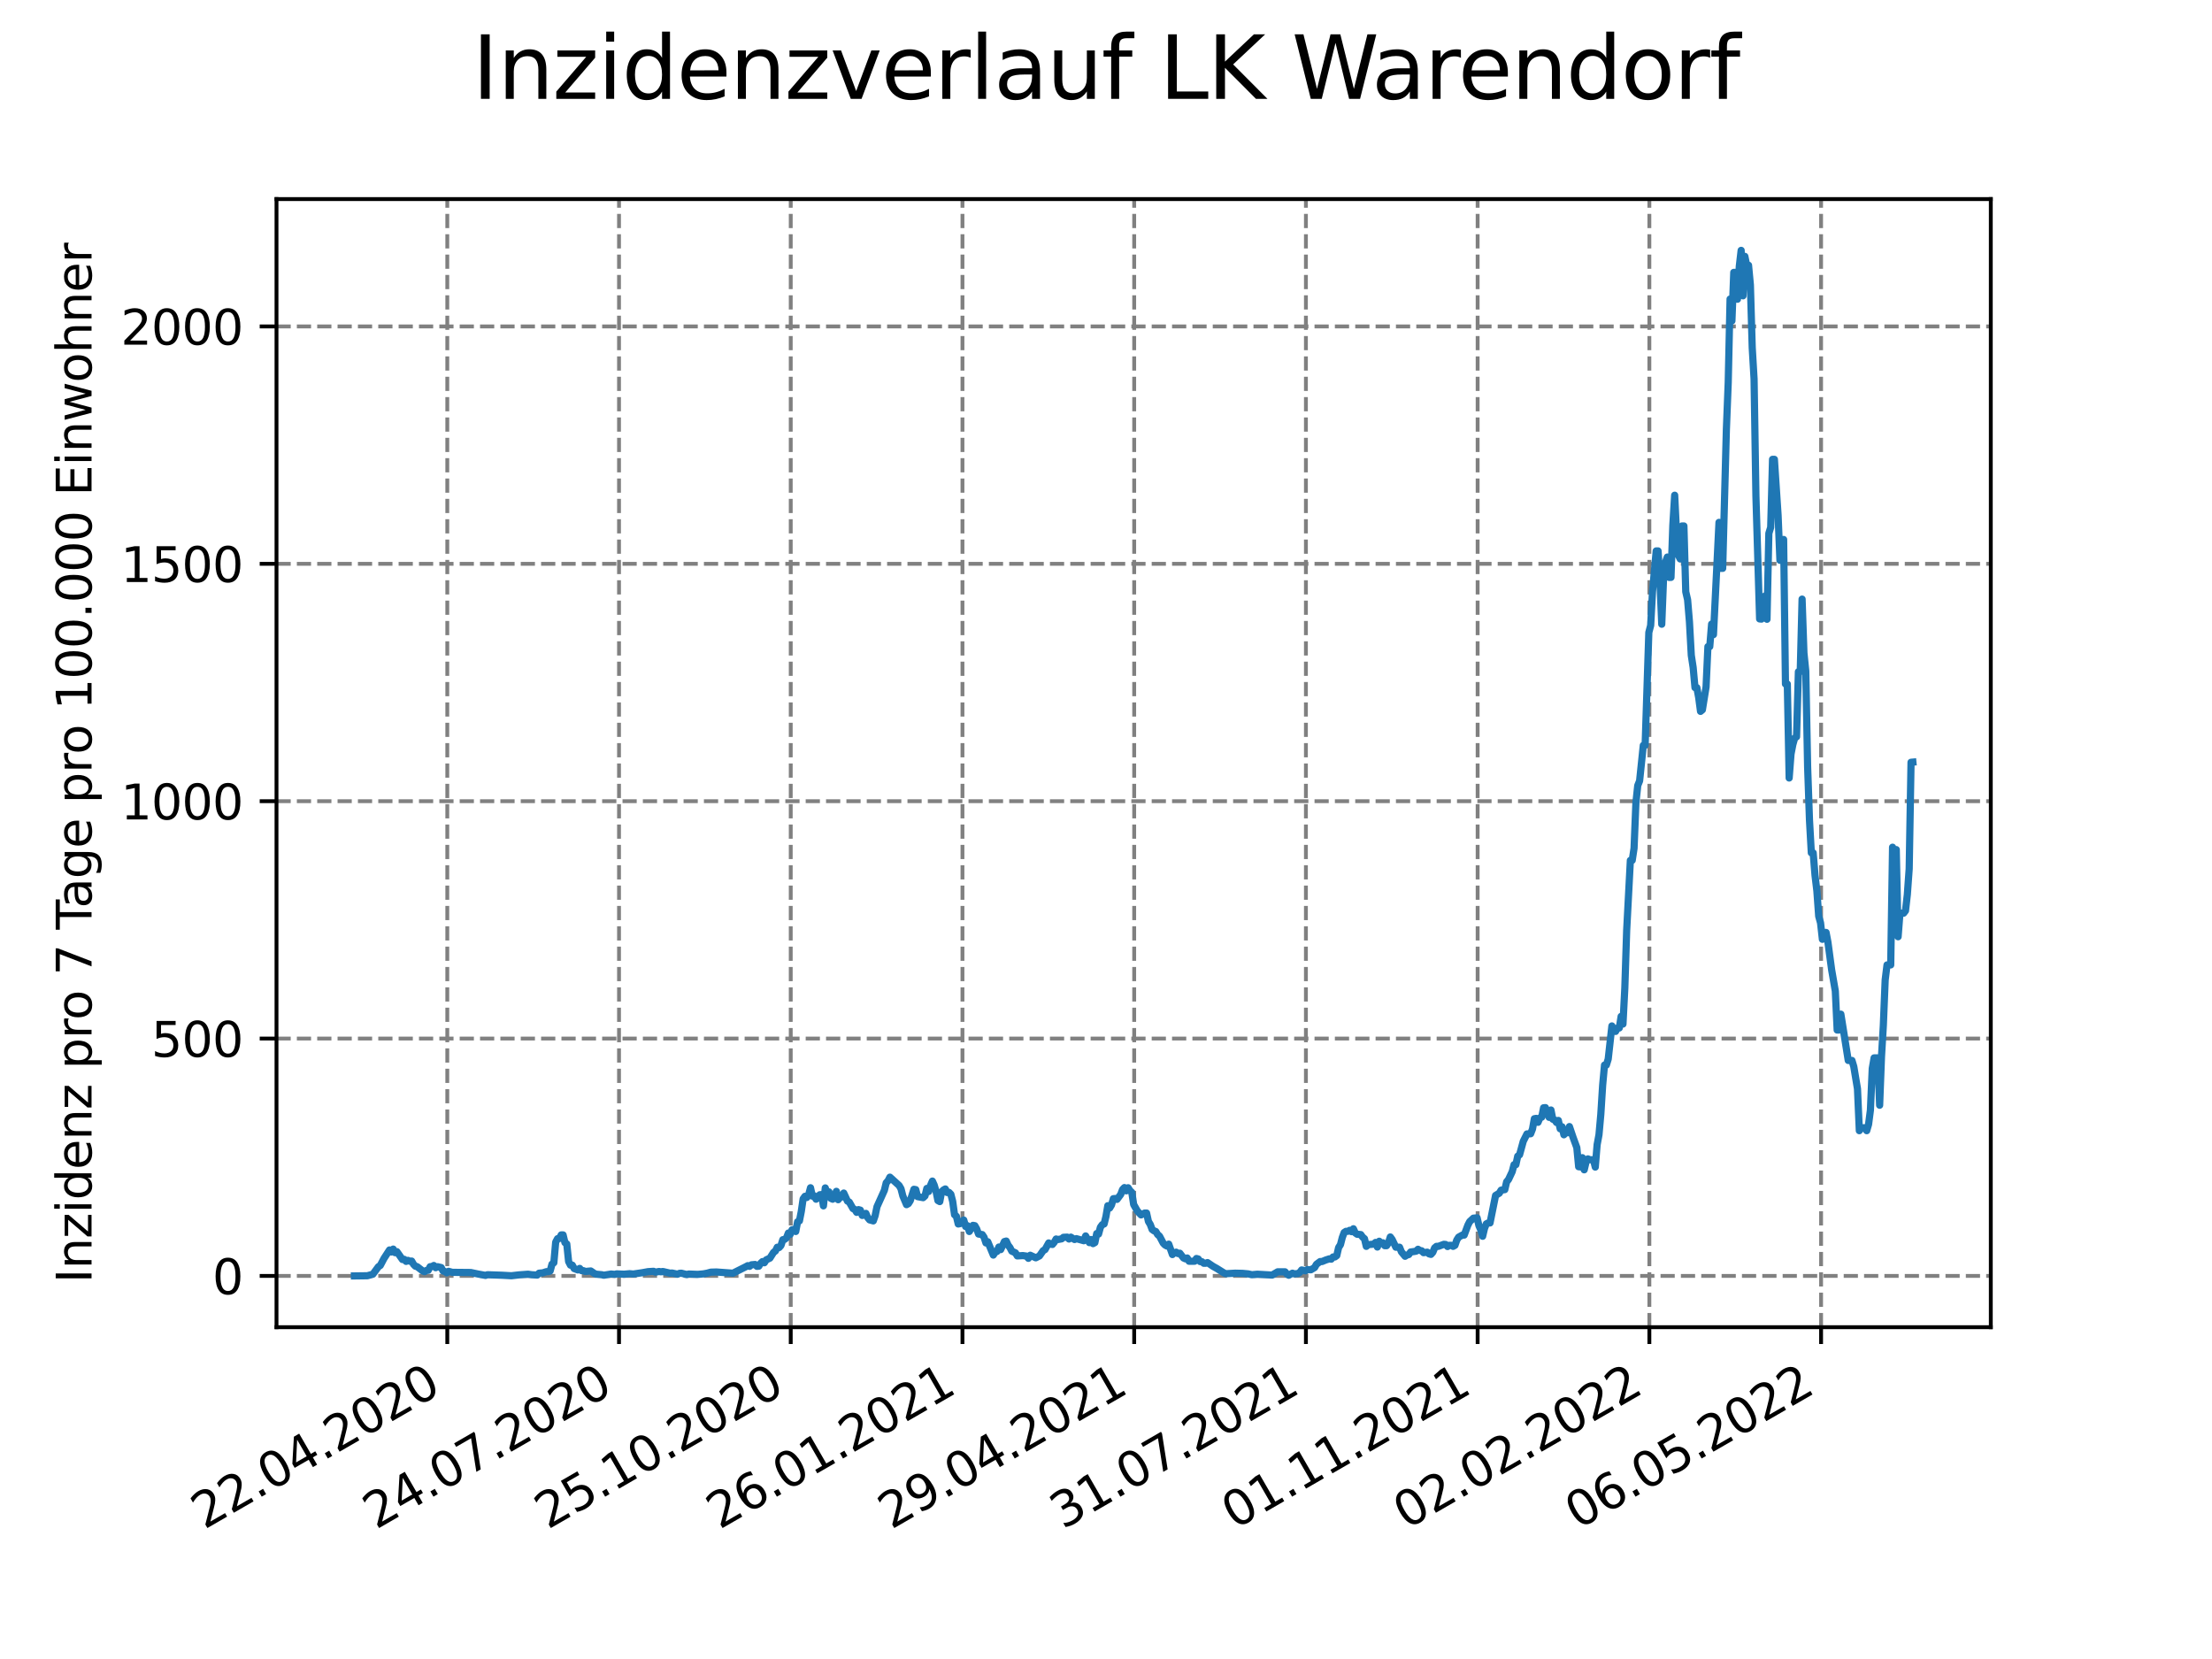 <?xml version="1.0" encoding="utf-8" standalone="no"?>
<!DOCTYPE svg PUBLIC "-//W3C//DTD SVG 1.1//EN"
  "http://www.w3.org/Graphics/SVG/1.1/DTD/svg11.dtd">
<svg xmlns:xlink="http://www.w3.org/1999/xlink" width="460.8pt" height="345.6pt" viewBox="0 0 460.8 345.6" xmlns="http://www.w3.org/2000/svg" version="1.1">
 <defs>
  <style type="text/css">*{stroke-linejoin: round; stroke-linecap: butt}</style>
 </defs>
 <g id="figure_1">
  <g id="patch_1">
   <path d="M 0 345.6 
L 460.8 345.6 
L 460.8 0 
L 0 0 
z
" style="fill: #ffffff"/>
  </g>
  <g id="axes_1">
   <g id="patch_2">
    <path d="M 57.6 276.48 
L 414.72 276.48 
L 414.72 41.472 
L 57.6 41.472 
z
" style="fill: #ffffff"/>
   </g>
   <g id="matplotlib.axis_1">
    <g id="xtick_1">
     <g id="line2d_1">
      <path d="M 93.178 276.48 
L 93.178 41.472 
" clip-path="url(#pfdb8e77484)" style="fill: none; stroke-dasharray: 2.96,1.28; stroke-dashoffset: 0; stroke: #808080; stroke-width: 0.8"/>
     </g>
     <g id="line2d_2">
      <defs>
       <path id="m10606d00d7" d="M 0 0 
L 0 3.5 
" style="stroke: #000000; stroke-width: 0.8"/>
      </defs>
      <g>
       <use xlink:href="#m10606d00d7" x="93.178" y="276.48" style="stroke: #000000; stroke-width: 0.8"/>
      </g>
     </g>
     <g id="text_1">
      <!-- 22.04.2020 -->
      <g transform="translate(42.553 318.689)rotate(-30)scale(0.1 -0.1)">
       <defs>
        <path id="DejaVuSans-32" d="M 1228 531 
L 3431 531 
L 3431 0 
L 469 0 
L 469 531 
Q 828 903 1448 1529 
Q 2069 2156 2228 2338 
Q 2531 2678 2651 2914 
Q 2772 3150 2772 3378 
Q 2772 3750 2511 3984 
Q 2250 4219 1831 4219 
Q 1534 4219 1204 4116 
Q 875 4013 500 3803 
L 500 4441 
Q 881 4594 1212 4672 
Q 1544 4750 1819 4750 
Q 2544 4750 2975 4387 
Q 3406 4025 3406 3419 
Q 3406 3131 3298 2873 
Q 3191 2616 2906 2266 
Q 2828 2175 2409 1742 
Q 1991 1309 1228 531 
z
" transform="scale(0.016)"/>
        <path id="DejaVuSans-2e" d="M 684 794 
L 1344 794 
L 1344 0 
L 684 0 
L 684 794 
z
" transform="scale(0.016)"/>
        <path id="DejaVuSans-30" d="M 2034 4250 
Q 1547 4250 1301 3770 
Q 1056 3291 1056 2328 
Q 1056 1369 1301 889 
Q 1547 409 2034 409 
Q 2525 409 2770 889 
Q 3016 1369 3016 2328 
Q 3016 3291 2770 3770 
Q 2525 4250 2034 4250 
z
M 2034 4750 
Q 2819 4750 3233 4129 
Q 3647 3509 3647 2328 
Q 3647 1150 3233 529 
Q 2819 -91 2034 -91 
Q 1250 -91 836 529 
Q 422 1150 422 2328 
Q 422 3509 836 4129 
Q 1250 4750 2034 4750 
z
" transform="scale(0.016)"/>
        <path id="DejaVuSans-34" d="M 2419 4116 
L 825 1625 
L 2419 1625 
L 2419 4116 
z
M 2253 4666 
L 3047 4666 
L 3047 1625 
L 3713 1625 
L 3713 1100 
L 3047 1100 
L 3047 0 
L 2419 0 
L 2419 1100 
L 313 1100 
L 313 1709 
L 2253 4666 
z
" transform="scale(0.016)"/>
       </defs>
       <use xlink:href="#DejaVuSans-32"/>
       <use xlink:href="#DejaVuSans-32" x="63.623"/>
       <use xlink:href="#DejaVuSans-2e" x="127.246"/>
       <use xlink:href="#DejaVuSans-30" x="159.033"/>
       <use xlink:href="#DejaVuSans-34" x="222.656"/>
       <use xlink:href="#DejaVuSans-2e" x="286.279"/>
       <use xlink:href="#DejaVuSans-32" x="318.066"/>
       <use xlink:href="#DejaVuSans-30" x="381.689"/>
       <use xlink:href="#DejaVuSans-32" x="445.312"/>
       <use xlink:href="#DejaVuSans-30" x="508.936"/>
      </g>
     </g>
    </g>
    <g id="xtick_2">
     <g id="line2d_3">
      <path d="M 128.952 276.48 
L 128.952 41.472 
" clip-path="url(#pfdb8e77484)" style="fill: none; stroke-dasharray: 2.96,1.28; stroke-dashoffset: 0; stroke: #808080; stroke-width: 0.8"/>
     </g>
     <g id="line2d_4">
      <g>
       <use xlink:href="#m10606d00d7" x="128.952" y="276.48" style="stroke: #000000; stroke-width: 0.8"/>
      </g>
     </g>
     <g id="text_2">
      <!-- 24.07.2020 -->
      <g transform="translate(78.326 318.689)rotate(-30)scale(0.1 -0.1)">
       <defs>
        <path id="DejaVuSans-37" d="M 525 4666 
L 3525 4666 
L 3525 4397 
L 1831 0 
L 1172 0 
L 2766 4134 
L 525 4134 
L 525 4666 
z
" transform="scale(0.016)"/>
       </defs>
       <use xlink:href="#DejaVuSans-32"/>
       <use xlink:href="#DejaVuSans-34" x="63.623"/>
       <use xlink:href="#DejaVuSans-2e" x="127.246"/>
       <use xlink:href="#DejaVuSans-30" x="159.033"/>
       <use xlink:href="#DejaVuSans-37" x="222.656"/>
       <use xlink:href="#DejaVuSans-2e" x="286.279"/>
       <use xlink:href="#DejaVuSans-32" x="318.066"/>
       <use xlink:href="#DejaVuSans-30" x="381.689"/>
       <use xlink:href="#DejaVuSans-32" x="445.312"/>
       <use xlink:href="#DejaVuSans-30" x="508.936"/>
      </g>
     </g>
    </g>
    <g id="xtick_3">
     <g id="line2d_5">
      <path d="M 164.725 276.48 
L 164.725 41.472 
" clip-path="url(#pfdb8e77484)" style="fill: none; stroke-dasharray: 2.96,1.28; stroke-dashoffset: 0; stroke: #808080; stroke-width: 0.8"/>
     </g>
     <g id="line2d_6">
      <g>
       <use xlink:href="#m10606d00d7" x="164.725" y="276.48" style="stroke: #000000; stroke-width: 0.8"/>
      </g>
     </g>
     <g id="text_3">
      <!-- 25.10.2020 -->
      <g transform="translate(114.1 318.689)rotate(-30)scale(0.1 -0.1)">
       <defs>
        <path id="DejaVuSans-35" d="M 691 4666 
L 3169 4666 
L 3169 4134 
L 1269 4134 
L 1269 2991 
Q 1406 3038 1543 3061 
Q 1681 3084 1819 3084 
Q 2600 3084 3056 2656 
Q 3513 2228 3513 1497 
Q 3513 744 3044 326 
Q 2575 -91 1722 -91 
Q 1428 -91 1123 -41 
Q 819 9 494 109 
L 494 744 
Q 775 591 1075 516 
Q 1375 441 1709 441 
Q 2250 441 2565 725 
Q 2881 1009 2881 1497 
Q 2881 1984 2565 2268 
Q 2250 2553 1709 2553 
Q 1456 2553 1204 2497 
Q 953 2441 691 2322 
L 691 4666 
z
" transform="scale(0.016)"/>
        <path id="DejaVuSans-31" d="M 794 531 
L 1825 531 
L 1825 4091 
L 703 3866 
L 703 4441 
L 1819 4666 
L 2450 4666 
L 2450 531 
L 3481 531 
L 3481 0 
L 794 0 
L 794 531 
z
" transform="scale(0.016)"/>
       </defs>
       <use xlink:href="#DejaVuSans-32"/>
       <use xlink:href="#DejaVuSans-35" x="63.623"/>
       <use xlink:href="#DejaVuSans-2e" x="127.246"/>
       <use xlink:href="#DejaVuSans-31" x="159.033"/>
       <use xlink:href="#DejaVuSans-30" x="222.656"/>
       <use xlink:href="#DejaVuSans-2e" x="286.279"/>
       <use xlink:href="#DejaVuSans-32" x="318.066"/>
       <use xlink:href="#DejaVuSans-30" x="381.689"/>
       <use xlink:href="#DejaVuSans-32" x="445.312"/>
       <use xlink:href="#DejaVuSans-30" x="508.936"/>
      </g>
     </g>
    </g>
    <g id="xtick_4">
     <g id="line2d_7">
      <path d="M 200.499 276.48 
L 200.499 41.472 
" clip-path="url(#pfdb8e77484)" style="fill: none; stroke-dasharray: 2.96,1.28; stroke-dashoffset: 0; stroke: #808080; stroke-width: 0.8"/>
     </g>
     <g id="line2d_8">
      <g>
       <use xlink:href="#m10606d00d7" x="200.499" y="276.48" style="stroke: #000000; stroke-width: 0.8"/>
      </g>
     </g>
     <g id="text_4">
      <!-- 26.01.2021 -->
      <g transform="translate(149.873 318.689)rotate(-30)scale(0.1 -0.1)">
       <defs>
        <path id="DejaVuSans-36" d="M 2113 2584 
Q 1688 2584 1439 2293 
Q 1191 2003 1191 1497 
Q 1191 994 1439 701 
Q 1688 409 2113 409 
Q 2538 409 2786 701 
Q 3034 994 3034 1497 
Q 3034 2003 2786 2293 
Q 2538 2584 2113 2584 
z
M 3366 4563 
L 3366 3988 
Q 3128 4100 2886 4159 
Q 2644 4219 2406 4219 
Q 1781 4219 1451 3797 
Q 1122 3375 1075 2522 
Q 1259 2794 1537 2939 
Q 1816 3084 2150 3084 
Q 2853 3084 3261 2657 
Q 3669 2231 3669 1497 
Q 3669 778 3244 343 
Q 2819 -91 2113 -91 
Q 1303 -91 875 529 
Q 447 1150 447 2328 
Q 447 3434 972 4092 
Q 1497 4750 2381 4750 
Q 2619 4750 2861 4703 
Q 3103 4656 3366 4563 
z
" transform="scale(0.016)"/>
       </defs>
       <use xlink:href="#DejaVuSans-32"/>
       <use xlink:href="#DejaVuSans-36" x="63.623"/>
       <use xlink:href="#DejaVuSans-2e" x="127.246"/>
       <use xlink:href="#DejaVuSans-30" x="159.033"/>
       <use xlink:href="#DejaVuSans-31" x="222.656"/>
       <use xlink:href="#DejaVuSans-2e" x="286.279"/>
       <use xlink:href="#DejaVuSans-32" x="318.066"/>
       <use xlink:href="#DejaVuSans-30" x="381.689"/>
       <use xlink:href="#DejaVuSans-32" x="445.312"/>
       <use xlink:href="#DejaVuSans-31" x="508.936"/>
      </g>
     </g>
    </g>
    <g id="xtick_5">
     <g id="line2d_9">
      <path d="M 236.272 276.48 
L 236.272 41.472 
" clip-path="url(#pfdb8e77484)" style="fill: none; stroke-dasharray: 2.96,1.28; stroke-dashoffset: 0; stroke: #808080; stroke-width: 0.8"/>
     </g>
     <g id="line2d_10">
      <g>
       <use xlink:href="#m10606d00d7" x="236.272" y="276.48" style="stroke: #000000; stroke-width: 0.8"/>
      </g>
     </g>
     <g id="text_5">
      <!-- 29.04.2021 -->
      <g transform="translate(185.647 318.689)rotate(-30)scale(0.1 -0.1)">
       <defs>
        <path id="DejaVuSans-39" d="M 703 97 
L 703 672 
Q 941 559 1184 500 
Q 1428 441 1663 441 
Q 2288 441 2617 861 
Q 2947 1281 2994 2138 
Q 2813 1869 2534 1725 
Q 2256 1581 1919 1581 
Q 1219 1581 811 2004 
Q 403 2428 403 3163 
Q 403 3881 828 4315 
Q 1253 4750 1959 4750 
Q 2769 4750 3195 4129 
Q 3622 3509 3622 2328 
Q 3622 1225 3098 567 
Q 2575 -91 1691 -91 
Q 1453 -91 1209 -44 
Q 966 3 703 97 
z
M 1959 2075 
Q 2384 2075 2632 2365 
Q 2881 2656 2881 3163 
Q 2881 3666 2632 3958 
Q 2384 4250 1959 4250 
Q 1534 4250 1286 3958 
Q 1038 3666 1038 3163 
Q 1038 2656 1286 2365 
Q 1534 2075 1959 2075 
z
" transform="scale(0.016)"/>
       </defs>
       <use xlink:href="#DejaVuSans-32"/>
       <use xlink:href="#DejaVuSans-39" x="63.623"/>
       <use xlink:href="#DejaVuSans-2e" x="127.246"/>
       <use xlink:href="#DejaVuSans-30" x="159.033"/>
       <use xlink:href="#DejaVuSans-34" x="222.656"/>
       <use xlink:href="#DejaVuSans-2e" x="286.279"/>
       <use xlink:href="#DejaVuSans-32" x="318.066"/>
       <use xlink:href="#DejaVuSans-30" x="381.689"/>
       <use xlink:href="#DejaVuSans-32" x="445.312"/>
       <use xlink:href="#DejaVuSans-31" x="508.936"/>
      </g>
     </g>
    </g>
    <g id="xtick_6">
     <g id="line2d_11">
      <path d="M 272.046 276.48 
L 272.046 41.472 
" clip-path="url(#pfdb8e77484)" style="fill: none; stroke-dasharray: 2.96,1.28; stroke-dashoffset: 0; stroke: #808080; stroke-width: 0.8"/>
     </g>
     <g id="line2d_12">
      <g>
       <use xlink:href="#m10606d00d7" x="272.046" y="276.48" style="stroke: #000000; stroke-width: 0.8"/>
      </g>
     </g>
     <g id="text_6">
      <!-- 31.07.2021 -->
      <g transform="translate(221.421 318.689)rotate(-30)scale(0.1 -0.1)">
       <defs>
        <path id="DejaVuSans-33" d="M 2597 2516 
Q 3050 2419 3304 2112 
Q 3559 1806 3559 1356 
Q 3559 666 3084 287 
Q 2609 -91 1734 -91 
Q 1441 -91 1130 -33 
Q 819 25 488 141 
L 488 750 
Q 750 597 1062 519 
Q 1375 441 1716 441 
Q 2309 441 2620 675 
Q 2931 909 2931 1356 
Q 2931 1769 2642 2001 
Q 2353 2234 1838 2234 
L 1294 2234 
L 1294 2753 
L 1863 2753 
Q 2328 2753 2575 2939 
Q 2822 3125 2822 3475 
Q 2822 3834 2567 4026 
Q 2313 4219 1838 4219 
Q 1578 4219 1281 4162 
Q 984 4106 628 3988 
L 628 4550 
Q 988 4650 1302 4700 
Q 1616 4750 1894 4750 
Q 2613 4750 3031 4423 
Q 3450 4097 3450 3541 
Q 3450 3153 3228 2886 
Q 3006 2619 2597 2516 
z
" transform="scale(0.016)"/>
       </defs>
       <use xlink:href="#DejaVuSans-33"/>
       <use xlink:href="#DejaVuSans-31" x="63.623"/>
       <use xlink:href="#DejaVuSans-2e" x="127.246"/>
       <use xlink:href="#DejaVuSans-30" x="159.033"/>
       <use xlink:href="#DejaVuSans-37" x="222.656"/>
       <use xlink:href="#DejaVuSans-2e" x="286.279"/>
       <use xlink:href="#DejaVuSans-32" x="318.066"/>
       <use xlink:href="#DejaVuSans-30" x="381.689"/>
       <use xlink:href="#DejaVuSans-32" x="445.312"/>
       <use xlink:href="#DejaVuSans-31" x="508.936"/>
      </g>
     </g>
    </g>
    <g id="xtick_7">
     <g id="line2d_13">
      <path d="M 307.819 276.48 
L 307.819 41.472 
" clip-path="url(#pfdb8e77484)" style="fill: none; stroke-dasharray: 2.96,1.28; stroke-dashoffset: 0; stroke: #808080; stroke-width: 0.8"/>
     </g>
     <g id="line2d_14">
      <g>
       <use xlink:href="#m10606d00d7" x="307.819" y="276.48" style="stroke: #000000; stroke-width: 0.8"/>
      </g>
     </g>
     <g id="text_7">
      <!-- 01.11.2021 -->
      <g transform="translate(257.194 318.689)rotate(-30)scale(0.1 -0.1)">
       <use xlink:href="#DejaVuSans-30"/>
       <use xlink:href="#DejaVuSans-31" x="63.623"/>
       <use xlink:href="#DejaVuSans-2e" x="127.246"/>
       <use xlink:href="#DejaVuSans-31" x="159.033"/>
       <use xlink:href="#DejaVuSans-31" x="222.656"/>
       <use xlink:href="#DejaVuSans-2e" x="286.279"/>
       <use xlink:href="#DejaVuSans-32" x="318.066"/>
       <use xlink:href="#DejaVuSans-30" x="381.689"/>
       <use xlink:href="#DejaVuSans-32" x="445.312"/>
       <use xlink:href="#DejaVuSans-31" x="508.936"/>
      </g>
     </g>
    </g>
    <g id="xtick_8">
     <g id="line2d_15">
      <path d="M 343.593 276.48 
L 343.593 41.472 
" clip-path="url(#pfdb8e77484)" style="fill: none; stroke-dasharray: 2.96,1.28; stroke-dashoffset: 0; stroke: #808080; stroke-width: 0.8"/>
     </g>
     <g id="line2d_16">
      <g>
       <use xlink:href="#m10606d00d7" x="343.593" y="276.48" style="stroke: #000000; stroke-width: 0.8"/>
      </g>
     </g>
     <g id="text_8">
      <!-- 02.02.2022 -->
      <g transform="translate(292.968 318.689)rotate(-30)scale(0.1 -0.1)">
       <use xlink:href="#DejaVuSans-30"/>
       <use xlink:href="#DejaVuSans-32" x="63.623"/>
       <use xlink:href="#DejaVuSans-2e" x="127.246"/>
       <use xlink:href="#DejaVuSans-30" x="159.033"/>
       <use xlink:href="#DejaVuSans-32" x="222.656"/>
       <use xlink:href="#DejaVuSans-2e" x="286.279"/>
       <use xlink:href="#DejaVuSans-32" x="318.066"/>
       <use xlink:href="#DejaVuSans-30" x="381.689"/>
       <use xlink:href="#DejaVuSans-32" x="445.312"/>
       <use xlink:href="#DejaVuSans-32" x="508.936"/>
      </g>
     </g>
    </g>
    <g id="xtick_9">
     <g id="line2d_17">
      <path d="M 379.366 276.48 
L 379.366 41.472 
" clip-path="url(#pfdb8e77484)" style="fill: none; stroke-dasharray: 2.96,1.28; stroke-dashoffset: 0; stroke: #808080; stroke-width: 0.8"/>
     </g>
     <g id="line2d_18">
      <g>
       <use xlink:href="#m10606d00d7" x="379.366" y="276.48" style="stroke: #000000; stroke-width: 0.8"/>
      </g>
     </g>
     <g id="text_9">
      <!-- 06.05.2022 -->
      <g transform="translate(328.741 318.689)rotate(-30)scale(0.1 -0.1)">
       <use xlink:href="#DejaVuSans-30"/>
       <use xlink:href="#DejaVuSans-36" x="63.623"/>
       <use xlink:href="#DejaVuSans-2e" x="127.246"/>
       <use xlink:href="#DejaVuSans-30" x="159.033"/>
       <use xlink:href="#DejaVuSans-35" x="222.656"/>
       <use xlink:href="#DejaVuSans-2e" x="286.279"/>
       <use xlink:href="#DejaVuSans-32" x="318.066"/>
       <use xlink:href="#DejaVuSans-30" x="381.689"/>
       <use xlink:href="#DejaVuSans-32" x="445.312"/>
       <use xlink:href="#DejaVuSans-32" x="508.936"/>
      </g>
     </g>
    </g>
   </g>
   <g id="matplotlib.axis_2">
    <g id="ytick_1">
     <g id="line2d_19">
      <path d="M 57.6 265.798 
L 414.72 265.798 
" clip-path="url(#pfdb8e77484)" style="fill: none; stroke-dasharray: 2.96,1.28; stroke-dashoffset: 0; stroke: #808080; stroke-width: 0.8"/>
     </g>
     <g id="line2d_20">
      <defs>
       <path id="m069d4a9a13" d="M 0 0 
L -3.5 0 
" style="stroke: #000000; stroke-width: 0.8"/>
      </defs>
      <g>
       <use xlink:href="#m069d4a9a13" x="57.6" y="265.798" style="stroke: #000000; stroke-width: 0.8"/>
      </g>
     </g>
     <g id="text_10">
      <!-- 0 -->
      <g transform="translate(44.237 269.597)scale(0.1 -0.1)">
       <use xlink:href="#DejaVuSans-30"/>
      </g>
     </g>
    </g>
    <g id="ytick_2">
     <g id="line2d_21">
      <path d="M 57.6 216.349 
L 414.72 216.349 
" clip-path="url(#pfdb8e77484)" style="fill: none; stroke-dasharray: 2.96,1.28; stroke-dashoffset: 0; stroke: #808080; stroke-width: 0.8"/>
     </g>
     <g id="line2d_22">
      <g>
       <use xlink:href="#m069d4a9a13" x="57.6" y="216.349" style="stroke: #000000; stroke-width: 0.8"/>
      </g>
     </g>
     <g id="text_11">
      <!-- 500 -->
      <g transform="translate(31.512 220.148)scale(0.1 -0.1)">
       <use xlink:href="#DejaVuSans-35"/>
       <use xlink:href="#DejaVuSans-30" x="63.623"/>
       <use xlink:href="#DejaVuSans-30" x="127.246"/>
      </g>
     </g>
    </g>
    <g id="ytick_3">
     <g id="line2d_23">
      <path d="M 57.6 166.9 
L 414.72 166.9 
" clip-path="url(#pfdb8e77484)" style="fill: none; stroke-dasharray: 2.96,1.28; stroke-dashoffset: 0; stroke: #808080; stroke-width: 0.8"/>
     </g>
     <g id="line2d_24">
      <g>
       <use xlink:href="#m069d4a9a13" x="57.6" y="166.9" style="stroke: #000000; stroke-width: 0.8"/>
      </g>
     </g>
     <g id="text_12">
      <!-- 1000 -->
      <g transform="translate(25.15 170.699)scale(0.1 -0.1)">
       <use xlink:href="#DejaVuSans-31"/>
       <use xlink:href="#DejaVuSans-30" x="63.623"/>
       <use xlink:href="#DejaVuSans-30" x="127.246"/>
       <use xlink:href="#DejaVuSans-30" x="190.869"/>
      </g>
     </g>
    </g>
    <g id="ytick_4">
     <g id="line2d_25">
      <path d="M 57.6 117.45 
L 414.72 117.45 
" clip-path="url(#pfdb8e77484)" style="fill: none; stroke-dasharray: 2.96,1.28; stroke-dashoffset: 0; stroke: #808080; stroke-width: 0.8"/>
     </g>
     <g id="line2d_26">
      <g>
       <use xlink:href="#m069d4a9a13" x="57.6" y="117.45" style="stroke: #000000; stroke-width: 0.8"/>
      </g>
     </g>
     <g id="text_13">
      <!-- 1500 -->
      <g transform="translate(25.15 121.25)scale(0.1 -0.1)">
       <use xlink:href="#DejaVuSans-31"/>
       <use xlink:href="#DejaVuSans-35" x="63.623"/>
       <use xlink:href="#DejaVuSans-30" x="127.246"/>
       <use xlink:href="#DejaVuSans-30" x="190.869"/>
      </g>
     </g>
    </g>
    <g id="ytick_5">
     <g id="line2d_27">
      <path d="M 57.6 68.001 
L 414.72 68.001 
" clip-path="url(#pfdb8e77484)" style="fill: none; stroke-dasharray: 2.96,1.28; stroke-dashoffset: 0; stroke: #808080; stroke-width: 0.8"/>
     </g>
     <g id="line2d_28">
      <g>
       <use xlink:href="#m069d4a9a13" x="57.6" y="68.001" style="stroke: #000000; stroke-width: 0.8"/>
      </g>
     </g>
     <g id="text_14">
      <!-- 2000 -->
      <g transform="translate(25.15 71.8)scale(0.1 -0.1)">
       <use xlink:href="#DejaVuSans-32"/>
       <use xlink:href="#DejaVuSans-30" x="63.623"/>
       <use xlink:href="#DejaVuSans-30" x="127.246"/>
       <use xlink:href="#DejaVuSans-30" x="190.869"/>
      </g>
     </g>
    </g>
    <g id="text_15">
     <!-- Inzidenz pro 7 Tage pro 100.000 Einwohner -->
     <g transform="translate(19.07 267.301)rotate(-90)scale(0.1 -0.1)">
      <defs>
       <path id="DejaVuSans-49" d="M 628 4666 
L 1259 4666 
L 1259 0 
L 628 0 
L 628 4666 
z
" transform="scale(0.016)"/>
       <path id="DejaVuSans-6e" d="M 3513 2113 
L 3513 0 
L 2938 0 
L 2938 2094 
Q 2938 2591 2744 2837 
Q 2550 3084 2163 3084 
Q 1697 3084 1428 2787 
Q 1159 2491 1159 1978 
L 1159 0 
L 581 0 
L 581 3500 
L 1159 3500 
L 1159 2956 
Q 1366 3272 1645 3428 
Q 1925 3584 2291 3584 
Q 2894 3584 3203 3211 
Q 3513 2838 3513 2113 
z
" transform="scale(0.016)"/>
       <path id="DejaVuSans-7a" d="M 353 3500 
L 3084 3500 
L 3084 2975 
L 922 459 
L 3084 459 
L 3084 0 
L 275 0 
L 275 525 
L 2438 3041 
L 353 3041 
L 353 3500 
z
" transform="scale(0.016)"/>
       <path id="DejaVuSans-69" d="M 603 3500 
L 1178 3500 
L 1178 0 
L 603 0 
L 603 3500 
z
M 603 4863 
L 1178 4863 
L 1178 4134 
L 603 4134 
L 603 4863 
z
" transform="scale(0.016)"/>
       <path id="DejaVuSans-64" d="M 2906 2969 
L 2906 4863 
L 3481 4863 
L 3481 0 
L 2906 0 
L 2906 525 
Q 2725 213 2448 61 
Q 2172 -91 1784 -91 
Q 1150 -91 751 415 
Q 353 922 353 1747 
Q 353 2572 751 3078 
Q 1150 3584 1784 3584 
Q 2172 3584 2448 3432 
Q 2725 3281 2906 2969 
z
M 947 1747 
Q 947 1113 1208 752 
Q 1469 391 1925 391 
Q 2381 391 2643 752 
Q 2906 1113 2906 1747 
Q 2906 2381 2643 2742 
Q 2381 3103 1925 3103 
Q 1469 3103 1208 2742 
Q 947 2381 947 1747 
z
" transform="scale(0.016)"/>
       <path id="DejaVuSans-65" d="M 3597 1894 
L 3597 1613 
L 953 1613 
Q 991 1019 1311 708 
Q 1631 397 2203 397 
Q 2534 397 2845 478 
Q 3156 559 3463 722 
L 3463 178 
Q 3153 47 2828 -22 
Q 2503 -91 2169 -91 
Q 1331 -91 842 396 
Q 353 884 353 1716 
Q 353 2575 817 3079 
Q 1281 3584 2069 3584 
Q 2775 3584 3186 3129 
Q 3597 2675 3597 1894 
z
M 3022 2063 
Q 3016 2534 2758 2815 
Q 2500 3097 2075 3097 
Q 1594 3097 1305 2825 
Q 1016 2553 972 2059 
L 3022 2063 
z
" transform="scale(0.016)"/>
       <path id="DejaVuSans-20" transform="scale(0.016)"/>
       <path id="DejaVuSans-70" d="M 1159 525 
L 1159 -1331 
L 581 -1331 
L 581 3500 
L 1159 3500 
L 1159 2969 
Q 1341 3281 1617 3432 
Q 1894 3584 2278 3584 
Q 2916 3584 3314 3078 
Q 3713 2572 3713 1747 
Q 3713 922 3314 415 
Q 2916 -91 2278 -91 
Q 1894 -91 1617 61 
Q 1341 213 1159 525 
z
M 3116 1747 
Q 3116 2381 2855 2742 
Q 2594 3103 2138 3103 
Q 1681 3103 1420 2742 
Q 1159 2381 1159 1747 
Q 1159 1113 1420 752 
Q 1681 391 2138 391 
Q 2594 391 2855 752 
Q 3116 1113 3116 1747 
z
" transform="scale(0.016)"/>
       <path id="DejaVuSans-72" d="M 2631 2963 
Q 2534 3019 2420 3045 
Q 2306 3072 2169 3072 
Q 1681 3072 1420 2755 
Q 1159 2438 1159 1844 
L 1159 0 
L 581 0 
L 581 3500 
L 1159 3500 
L 1159 2956 
Q 1341 3275 1631 3429 
Q 1922 3584 2338 3584 
Q 2397 3584 2469 3576 
Q 2541 3569 2628 3553 
L 2631 2963 
z
" transform="scale(0.016)"/>
       <path id="DejaVuSans-6f" d="M 1959 3097 
Q 1497 3097 1228 2736 
Q 959 2375 959 1747 
Q 959 1119 1226 758 
Q 1494 397 1959 397 
Q 2419 397 2687 759 
Q 2956 1122 2956 1747 
Q 2956 2369 2687 2733 
Q 2419 3097 1959 3097 
z
M 1959 3584 
Q 2709 3584 3137 3096 
Q 3566 2609 3566 1747 
Q 3566 888 3137 398 
Q 2709 -91 1959 -91 
Q 1206 -91 779 398 
Q 353 888 353 1747 
Q 353 2609 779 3096 
Q 1206 3584 1959 3584 
z
" transform="scale(0.016)"/>
       <path id="DejaVuSans-54" d="M -19 4666 
L 3928 4666 
L 3928 4134 
L 2272 4134 
L 2272 0 
L 1638 0 
L 1638 4134 
L -19 4134 
L -19 4666 
z
" transform="scale(0.016)"/>
       <path id="DejaVuSans-61" d="M 2194 1759 
Q 1497 1759 1228 1600 
Q 959 1441 959 1056 
Q 959 750 1161 570 
Q 1363 391 1709 391 
Q 2188 391 2477 730 
Q 2766 1069 2766 1631 
L 2766 1759 
L 2194 1759 
z
M 3341 1997 
L 3341 0 
L 2766 0 
L 2766 531 
Q 2569 213 2275 61 
Q 1981 -91 1556 -91 
Q 1019 -91 701 211 
Q 384 513 384 1019 
Q 384 1609 779 1909 
Q 1175 2209 1959 2209 
L 2766 2209 
L 2766 2266 
Q 2766 2663 2505 2880 
Q 2244 3097 1772 3097 
Q 1472 3097 1187 3025 
Q 903 2953 641 2809 
L 641 3341 
Q 956 3463 1253 3523 
Q 1550 3584 1831 3584 
Q 2591 3584 2966 3190 
Q 3341 2797 3341 1997 
z
" transform="scale(0.016)"/>
       <path id="DejaVuSans-67" d="M 2906 1791 
Q 2906 2416 2648 2759 
Q 2391 3103 1925 3103 
Q 1463 3103 1205 2759 
Q 947 2416 947 1791 
Q 947 1169 1205 825 
Q 1463 481 1925 481 
Q 2391 481 2648 825 
Q 2906 1169 2906 1791 
z
M 3481 434 
Q 3481 -459 3084 -895 
Q 2688 -1331 1869 -1331 
Q 1566 -1331 1297 -1286 
Q 1028 -1241 775 -1147 
L 775 -588 
Q 1028 -725 1275 -790 
Q 1522 -856 1778 -856 
Q 2344 -856 2625 -561 
Q 2906 -266 2906 331 
L 2906 616 
Q 2728 306 2450 153 
Q 2172 0 1784 0 
Q 1141 0 747 490 
Q 353 981 353 1791 
Q 353 2603 747 3093 
Q 1141 3584 1784 3584 
Q 2172 3584 2450 3431 
Q 2728 3278 2906 2969 
L 2906 3500 
L 3481 3500 
L 3481 434 
z
" transform="scale(0.016)"/>
       <path id="DejaVuSans-45" d="M 628 4666 
L 3578 4666 
L 3578 4134 
L 1259 4134 
L 1259 2753 
L 3481 2753 
L 3481 2222 
L 1259 2222 
L 1259 531 
L 3634 531 
L 3634 0 
L 628 0 
L 628 4666 
z
" transform="scale(0.016)"/>
       <path id="DejaVuSans-77" d="M 269 3500 
L 844 3500 
L 1563 769 
L 2278 3500 
L 2956 3500 
L 3675 769 
L 4391 3500 
L 4966 3500 
L 4050 0 
L 3372 0 
L 2619 2869 
L 1863 0 
L 1184 0 
L 269 3500 
z
" transform="scale(0.016)"/>
       <path id="DejaVuSans-68" d="M 3513 2113 
L 3513 0 
L 2938 0 
L 2938 2094 
Q 2938 2591 2744 2837 
Q 2550 3084 2163 3084 
Q 1697 3084 1428 2787 
Q 1159 2491 1159 1978 
L 1159 0 
L 581 0 
L 581 4863 
L 1159 4863 
L 1159 2956 
Q 1366 3272 1645 3428 
Q 1925 3584 2291 3584 
Q 2894 3584 3203 3211 
Q 3513 2838 3513 2113 
z
" transform="scale(0.016)"/>
      </defs>
      <use xlink:href="#DejaVuSans-49"/>
      <use xlink:href="#DejaVuSans-6e" x="29.492"/>
      <use xlink:href="#DejaVuSans-7a" x="92.871"/>
      <use xlink:href="#DejaVuSans-69" x="145.361"/>
      <use xlink:href="#DejaVuSans-64" x="173.145"/>
      <use xlink:href="#DejaVuSans-65" x="236.621"/>
      <use xlink:href="#DejaVuSans-6e" x="298.145"/>
      <use xlink:href="#DejaVuSans-7a" x="361.523"/>
      <use xlink:href="#DejaVuSans-20" x="414.014"/>
      <use xlink:href="#DejaVuSans-70" x="445.801"/>
      <use xlink:href="#DejaVuSans-72" x="509.277"/>
      <use xlink:href="#DejaVuSans-6f" x="548.141"/>
      <use xlink:href="#DejaVuSans-20" x="609.322"/>
      <use xlink:href="#DejaVuSans-37" x="641.109"/>
      <use xlink:href="#DejaVuSans-20" x="704.732"/>
      <use xlink:href="#DejaVuSans-54" x="736.52"/>
      <use xlink:href="#DejaVuSans-61" x="781.104"/>
      <use xlink:href="#DejaVuSans-67" x="842.383"/>
      <use xlink:href="#DejaVuSans-65" x="905.859"/>
      <use xlink:href="#DejaVuSans-20" x="967.383"/>
      <use xlink:href="#DejaVuSans-70" x="999.17"/>
      <use xlink:href="#DejaVuSans-72" x="1062.646"/>
      <use xlink:href="#DejaVuSans-6f" x="1101.51"/>
      <use xlink:href="#DejaVuSans-20" x="1162.691"/>
      <use xlink:href="#DejaVuSans-31" x="1194.479"/>
      <use xlink:href="#DejaVuSans-30" x="1258.102"/>
      <use xlink:href="#DejaVuSans-30" x="1321.725"/>
      <use xlink:href="#DejaVuSans-2e" x="1385.348"/>
      <use xlink:href="#DejaVuSans-30" x="1417.135"/>
      <use xlink:href="#DejaVuSans-30" x="1480.758"/>
      <use xlink:href="#DejaVuSans-30" x="1544.381"/>
      <use xlink:href="#DejaVuSans-20" x="1608.004"/>
      <use xlink:href="#DejaVuSans-45" x="1639.791"/>
      <use xlink:href="#DejaVuSans-69" x="1702.975"/>
      <use xlink:href="#DejaVuSans-6e" x="1730.758"/>
      <use xlink:href="#DejaVuSans-77" x="1794.137"/>
      <use xlink:href="#DejaVuSans-6f" x="1875.924"/>
      <use xlink:href="#DejaVuSans-68" x="1937.105"/>
      <use xlink:href="#DejaVuSans-6e" x="2000.484"/>
      <use xlink:href="#DejaVuSans-65" x="2063.863"/>
      <use xlink:href="#DejaVuSans-72" x="2125.387"/>
     </g>
    </g>
   </g>
   <g id="line2d_29">
    <path d="M 73.833 265.798 
L 76.525 265.762 
L 77.679 265.442 
L 78.833 263.876 
L 79.218 263.626 
L 79.987 262.167 
L 81.141 260.387 
L 81.526 260.814 
L 81.911 260.209 
L 82.295 260.957 
L 82.68 260.743 
L 83.834 262.381 
L 84.219 262.345 
L 84.603 262.772 
L 84.988 262.559 
L 85.373 262.737 
L 85.757 262.701 
L 86.142 263.377 
L 86.527 263.769 
L 86.911 263.876 
L 88.065 264.766 
L 88.45 264.908 
L 88.835 264.659 
L 89.219 264.623 
L 89.604 263.876 
L 89.989 263.84 
L 90.373 263.626 
L 90.758 264.089 
L 91.143 263.876 
L 91.912 264.054 
L 92.296 264.766 
L 92.681 264.872 
L 93.066 265.157 
L 93.45 264.837 
L 94.22 265.05 
L 98.066 265.086 
L 99.605 265.406 
L 101.144 265.691 
L 101.528 265.549 
L 104.606 265.655 
L 106.529 265.762 
L 108.068 265.584 
L 109.991 265.442 
L 110.76 265.549 
L 111.914 265.62 
L 112.299 265.228 
L 113.068 265.157 
L 113.838 264.908 
L 114.222 264.908 
L 114.607 264.766 
L 114.992 263.342 
L 115.376 263.057 
L 115.761 258.75 
L 116.146 258.038 
L 116.53 258.002 
L 116.915 257.255 
L 117.3 257.255 
L 117.684 258.857 
L 118.069 259.141 
L 118.453 262.808 
L 118.838 263.555 
L 119.223 263.555 
L 119.607 264.267 
L 120.377 264.552 
L 120.761 264.232 
L 121.146 264.694 
L 121.531 264.694 
L 121.915 264.872 
L 123.069 264.766 
L 123.839 265.299 
L 124.223 265.442 
L 125.377 265.549 
L 125.762 265.655 
L 127.301 265.406 
L 128.07 265.477 
L 128.455 265.371 
L 129.993 265.442 
L 131.147 265.335 
L 131.917 265.406 
L 133.84 265.122 
L 134.994 264.908 
L 136.148 264.837 
L 136.533 265.015 
L 137.302 264.872 
L 137.687 264.944 
L 138.071 264.872 
L 139.61 265.228 
L 139.995 265.193 
L 141.149 265.442 
L 141.533 265.264 
L 141.918 265.228 
L 143.072 265.513 
L 143.457 265.406 
L 145.38 265.477 
L 146.534 265.371 
L 147.303 265.228 
L 148.072 265.015 
L 149.226 264.979 
L 152.688 265.228 
L 155.381 263.876 
L 155.766 263.662 
L 156.15 263.804 
L 156.535 263.484 
L 157.304 263.413 
L 157.689 263.804 
L 158.074 263.769 
L 158.458 263.164 
L 158.843 262.808 
L 159.228 263.057 
L 159.612 262.452 
L 160.382 262.096 
L 161.151 260.886 
L 161.536 260.601 
L 161.92 259.818 
L 162.305 259.889 
L 162.69 259.462 
L 163.074 258.252 
L 163.459 258.18 
L 163.844 257.86 
L 164.228 256.863 
L 164.613 257.148 
L 164.998 256.187 
L 165.382 256.116 
L 165.767 256.543 
L 166.152 254.514 
L 166.536 254.336 
L 166.921 252.378 
L 167.306 249.744 
L 167.69 249.21 
L 168.075 249.46 
L 168.46 248.854 
L 168.844 247.431 
L 169.229 249.175 
L 169.614 249.104 
L 169.998 249.815 
L 170.383 249.531 
L 170.767 248.89 
L 171.152 248.854 
L 171.537 251.204 
L 171.921 247.466 
L 172.306 248.676 
L 172.691 248.285 
L 173.075 249.638 
L 173.46 249.815 
L 173.845 249.282 
L 174.229 248.178 
L 174.614 249.922 
L 174.999 249.424 
L 175.383 249.353 
L 175.768 248.534 
L 176.537 250.207 
L 176.922 250.421 
L 177.691 251.773 
L 178.076 251.951 
L 178.461 252.556 
L 178.845 251.987 
L 179.23 252.094 
L 179.615 253.197 
L 179.999 253.126 
L 180.384 252.77 
L 180.769 253.66 
L 181.153 254.123 
L 181.923 254.336 
L 182.307 253.233 
L 182.692 251.382 
L 184.231 247.965 
L 184.615 246.398 
L 185 245.971 
L 185.385 245.224 
L 187.308 246.968 
L 187.693 247.644 
L 188.077 249.139 
L 188.847 250.955 
L 189.231 250.741 
L 189.616 250.136 
L 190.385 247.751 
L 190.77 247.822 
L 191.155 249.282 
L 192.309 249.495 
L 192.693 249.139 
L 193.078 247.573 
L 193.463 248.214 
L 193.847 246.932 
L 194.232 246.042 
L 194.617 246.897 
L 195.001 248.214 
L 195.386 250.1 
L 195.771 250.314 
L 196.155 248.285 
L 196.54 247.893 
L 196.924 247.68 
L 197.309 248.427 
L 197.694 248.392 
L 198.078 248.783 
L 198.463 250.278 
L 198.848 253.055 
L 199.232 253.375 
L 199.617 254.977 
L 200.002 254.906 
L 200.771 254.158 
L 201.156 255.511 
L 201.54 255.333 
L 201.925 256.543 
L 202.694 255.262 
L 203.079 255.333 
L 203.464 256.009 
L 203.848 257.077 
L 204.618 257.184 
L 205.002 257.753 
L 205.387 258.928 
L 205.772 258.679 
L 206.926 261.455 
L 207.31 260.85 
L 207.695 260.708 
L 208.08 259.782 
L 208.464 260.316 
L 209.234 258.643 
L 209.618 258.536 
L 210.003 259.391 
L 210.388 259.889 
L 210.772 260.636 
L 211.542 260.992 
L 211.926 261.633 
L 213.08 261.562 
L 213.85 261.669 
L 214.234 262.131 
L 214.619 261.491 
L 215.773 262.025 
L 216.542 261.633 
L 217.312 260.53 
L 217.696 260.316 
L 218.466 258.928 
L 218.85 259.177 
L 219.235 259.248 
L 219.62 258.786 
L 220.004 258.109 
L 220.389 258.216 
L 221.158 258.074 
L 221.543 257.753 
L 222.312 257.718 
L 222.697 258.109 
L 223.081 257.718 
L 223.851 258.216 
L 224.235 258.038 
L 225.774 258.465 
L 226.159 257.468 
L 226.928 258.857 
L 227.313 258.216 
L 227.697 259.07 
L 228.082 258.857 
L 228.467 256.97 
L 228.851 257.077 
L 229.236 255.653 
L 229.621 255.119 
L 230.005 254.977 
L 230.39 253.411 
L 230.775 251.168 
L 231.159 251.666 
L 231.544 251.026 
L 231.929 249.709 
L 232.313 249.673 
L 232.698 249.851 
L 233.467 248.819 
L 233.852 247.787 
L 234.237 247.395 
L 234.621 248.071 
L 235.006 247.431 
L 235.391 248.036 
L 235.775 248.392 
L 236.16 250.919 
L 236.929 252.272 
L 237.699 253.09 
L 238.468 252.699 
L 238.853 252.699 
L 239.237 254.443 
L 239.622 255.084 
L 240.007 256.116 
L 240.391 256.401 
L 240.776 256.543 
L 241.161 257.184 
L 241.545 257.504 
L 242.315 258.964 
L 242.699 259.355 
L 243.084 259.569 
L 243.469 259.177 
L 244.238 261.348 
L 244.623 260.992 
L 245.007 260.85 
L 245.392 261.135 
L 245.777 261.064 
L 246.546 262.06 
L 246.931 262.238 
L 247.315 262.06 
L 247.7 262.737 
L 248.854 262.737 
L 249.239 262.167 
L 249.623 262.274 
L 250.008 262.808 
L 250.392 262.843 
L 250.777 263.164 
L 251.162 263.164 
L 251.546 263.021 
L 252.7 263.804 
L 253.47 264.232 
L 255.008 265.193 
L 255.393 265.335 
L 257.316 265.228 
L 258.855 265.264 
L 260.009 265.371 
L 260.778 265.549 
L 261.932 265.442 
L 265.01 265.62 
L 266.164 264.944 
L 267.702 264.944 
L 268.087 265.406 
L 268.472 265.655 
L 269.241 265.228 
L 269.626 265.371 
L 270.395 265.299 
L 270.78 265.05 
L 271.164 264.552 
L 271.934 264.73 
L 272.318 264.481 
L 273.088 264.516 
L 273.857 264.054 
L 274.242 263.377 
L 275.011 262.808 
L 275.396 262.808 
L 276.165 262.487 
L 276.934 262.238 
L 277.319 262.309 
L 277.703 261.847 
L 278.088 261.847 
L 278.473 261.562 
L 278.857 259.889 
L 279.242 259.284 
L 279.627 257.789 
L 280.011 256.757 
L 280.396 256.507 
L 280.781 256.507 
L 281.165 256.294 
L 281.55 256.579 
L 281.935 255.973 
L 282.319 256.828 
L 282.704 257.113 
L 283.473 257.184 
L 283.858 257.718 
L 284.243 258.038 
L 284.627 259.64 
L 285.012 259.284 
L 286.166 259.177 
L 286.551 258.821 
L 286.935 259.782 
L 287.32 258.572 
L 287.705 259.07 
L 288.089 258.892 
L 288.474 259.497 
L 288.859 259.497 
L 289.243 258.892 
L 289.628 257.682 
L 290.013 258.216 
L 290.782 259.818 
L 291.551 259.818 
L 291.936 260.779 
L 292.705 261.704 
L 293.09 261.455 
L 293.475 261.348 
L 293.859 260.814 
L 294.629 260.708 
L 295.013 260.636 
L 295.398 260.245 
L 295.783 260.494 
L 296.167 260.565 
L 296.552 260.957 
L 297.321 260.85 
L 297.706 261.206 
L 298.091 261.313 
L 298.475 260.886 
L 298.86 259.96 
L 299.245 259.64 
L 299.629 259.64 
L 300.783 259.213 
L 301.168 259.248 
L 301.553 259.675 
L 301.937 259.426 
L 302.322 259.426 
L 302.706 259.64 
L 303.091 259.426 
L 303.476 258.323 
L 303.86 257.718 
L 304.63 257.291 
L 305.014 257.291 
L 305.784 255.226 
L 306.168 254.478 
L 306.938 253.767 
L 307.707 253.695 
L 308.092 255.333 
L 308.476 256.223 
L 308.861 257.54 
L 309.246 255.902 
L 309.63 254.941 
L 310.015 254.763 
L 310.4 254.763 
L 311.554 249.032 
L 312.323 248.57 
L 312.708 247.929 
L 313.477 247.822 
L 313.862 246.185 
L 314.246 245.722 
L 315.016 244.085 
L 315.4 242.625 
L 315.785 242.625 
L 316.17 240.845 
L 316.554 240.561 
L 317.324 237.749 
L 318.093 236.218 
L 318.862 236.182 
L 319.247 235.186 
L 319.632 233.05 
L 320.016 232.979 
L 320.401 233.798 
L 320.786 232.872 
L 321.17 232.73 
L 321.555 230.772 
L 321.94 230.736 
L 322.709 232.765 
L 323.094 231.235 
L 323.478 233.157 
L 323.863 233.299 
L 324.248 233.833 
L 324.632 233.406 
L 325.017 235.15 
L 325.402 234.723 
L 325.786 236.396 
L 326.171 236.004 
L 326.556 235.969 
L 326.94 234.687 
L 327.71 236.966 
L 328.479 239.066 
L 328.863 243.052 
L 329.248 243.088 
L 329.633 241.166 
L 330.017 243.693 
L 330.402 242.091 
L 330.787 241.415 
L 331.171 241.593 
L 331.941 241.593 
L 332.325 243.124 
L 332.71 238.461 
L 333.095 236.396 
L 333.479 232.125 
L 333.864 226.038 
L 334.249 221.873 
L 334.633 221.873 
L 335.018 220.627 
L 335.787 213.722 
L 336.172 214.718 
L 336.557 214.861 
L 336.941 214.149 
L 337.326 214.149 
L 337.711 211.728 
L 338.095 213.33 
L 338.48 205.82 
L 338.865 193.824 
L 339.634 179.23 
L 340.019 179.23 
L 340.403 176.703 
L 340.788 167.234 
L 341.173 163.639 
L 341.557 162.678 
L 342.327 155.274 
L 342.711 155.274 
L 343.481 131.746 
L 343.865 130.286 
L 344.25 123.238 
L 345.019 114.767 
L 345.404 114.767 
L 345.789 120.889 
L 346.173 130.037 
L 346.558 120.177 
L 346.943 117.151 
L 347.327 116.048 
L 347.712 120.284 
L 348.097 120.284 
L 348.481 109.427 
L 348.866 103.162 
L 349.251 111.065 
L 349.635 115.656 
L 350.02 116.439 
L 350.405 109.57 
L 350.789 109.57 
L 351.174 123.274 
L 351.559 124.947 
L 351.943 129.539 
L 352.328 136.515 
L 352.713 139.043 
L 353.097 143.243 
L 353.482 143.243 
L 353.867 145.307 
L 354.251 148.191 
L 354.636 147.87 
L 355.405 143.1 
L 355.79 134.7 
L 356.174 134.7 
L 356.559 130.001 
L 356.944 132.208 
L 357.713 116.689 
L 358.098 108.822 
L 358.482 118.397 
L 358.867 118.397 
L 359.636 89.494 
L 360.021 79.669 
L 360.406 62.299 
L 360.79 66.855 
L 361.175 56.746 
L 361.56 56.746 
L 361.944 62.334 
L 362.329 55.465 
L 362.714 52.154 
L 363.098 61.623 
L 363.483 53.4 
L 363.868 55.287 
L 364.252 55.251 
L 364.637 59.344 
L 365.022 72.444 
L 365.406 78.958 
L 365.791 103.34 
L 366.56 128.933 
L 366.945 128.969 
L 367.33 128.257 
L 367.714 124.128 
L 368.099 129.005 
L 368.484 111.1 
L 368.868 109.854 
L 369.253 95.687 
L 369.638 95.687 
L 370.407 107.327 
L 370.792 116.724 
L 371.176 115.443 
L 371.561 112.382 
L 371.946 142.495 
L 372.33 142.495 
L 372.715 162.073 
L 373.1 157.089 
L 373.484 155.096 
L 373.869 153.743 
L 374.254 153.494 
L 374.638 139.932 
L 375.023 139.932 
L 375.408 124.804 
L 375.792 136.017 
L 376.177 139.79 
L 376.562 159.759 
L 376.946 170.794 
L 377.331 177.664 
L 377.716 177.664 
L 378.1 182.327 
L 378.485 185.566 
L 378.87 190.869 
L 379.254 192.258 
L 379.639 195.675 
L 380.024 194.251 
L 380.408 194.251 
L 380.793 196.28 
L 381.562 202.011 
L 382.331 206.46 
L 382.716 214.576 
L 383.101 214.576 
L 383.485 211.266 
L 385.024 220.912 
L 385.793 220.912 
L 386.178 222.193 
L 386.947 226.821 
L 387.332 235.542 
L 387.717 234.937 
L 388.486 234.937 
L 388.871 235.542 
L 389.255 234.225 
L 389.64 231.27 
L 390.025 222.585 
L 390.409 220.378 
L 391.179 220.378 
L 391.563 230.238 
L 391.948 220.129 
L 392.333 213.615 
L 392.717 204.147 
L 393.102 201.014 
L 393.871 201.014 
L 394.256 176.489 
L 394.641 178.909 
L 395.025 176.987 
L 395.41 195.141 
L 395.795 190.229 
L 396.564 190.229 
L 396.949 189.73 
L 397.333 186.349 
L 397.718 181.01 
L 398.103 158.798 
L 398.487 158.762 
L 398.487 158.762 
" clip-path="url(#pfdb8e77484)" style="fill: none; stroke: #1f77b4; stroke-width: 1.5; stroke-linecap: square"/>
   </g>
   <g id="patch_3">
    <path d="M 57.6 276.48 
L 57.6 41.472 
" style="fill: none; stroke: #000000; stroke-width: 0.8; stroke-linejoin: miter; stroke-linecap: square"/>
   </g>
   <g id="patch_4">
    <path d="M 414.72 276.48 
L 414.72 41.472 
" style="fill: none; stroke: #000000; stroke-width: 0.8; stroke-linejoin: miter; stroke-linecap: square"/>
   </g>
   <g id="patch_5">
    <path d="M 57.6 276.48 
L 414.72 276.48 
" style="fill: none; stroke: #000000; stroke-width: 0.8; stroke-linejoin: miter; stroke-linecap: square"/>
   </g>
   <g id="patch_6">
    <path d="M 57.6 41.472 
L 414.72 41.472 
" style="fill: none; stroke: #000000; stroke-width: 0.8; stroke-linejoin: miter; stroke-linecap: square"/>
   </g>
  </g>
  <g id="text_16">
   <!-- Inzidenzverlauf LK Warendorf -->
   <g transform="translate(98.381 20.589)scale(0.18 -0.18)">
    <defs>
     <path id="DejaVuSans-76" d="M 191 3500 
L 800 3500 
L 1894 563 
L 2988 3500 
L 3597 3500 
L 2284 0 
L 1503 0 
L 191 3500 
z
" transform="scale(0.016)"/>
     <path id="DejaVuSans-6c" d="M 603 4863 
L 1178 4863 
L 1178 0 
L 603 0 
L 603 4863 
z
" transform="scale(0.016)"/>
     <path id="DejaVuSans-75" d="M 544 1381 
L 544 3500 
L 1119 3500 
L 1119 1403 
Q 1119 906 1312 657 
Q 1506 409 1894 409 
Q 2359 409 2629 706 
Q 2900 1003 2900 1516 
L 2900 3500 
L 3475 3500 
L 3475 0 
L 2900 0 
L 2900 538 
Q 2691 219 2414 64 
Q 2138 -91 1772 -91 
Q 1169 -91 856 284 
Q 544 659 544 1381 
z
M 1991 3584 
L 1991 3584 
z
" transform="scale(0.016)"/>
     <path id="DejaVuSans-66" d="M 2375 4863 
L 2375 4384 
L 1825 4384 
Q 1516 4384 1395 4259 
Q 1275 4134 1275 3809 
L 1275 3500 
L 2222 3500 
L 2222 3053 
L 1275 3053 
L 1275 0 
L 697 0 
L 697 3053 
L 147 3053 
L 147 3500 
L 697 3500 
L 697 3744 
Q 697 4328 969 4595 
Q 1241 4863 1831 4863 
L 2375 4863 
z
" transform="scale(0.016)"/>
     <path id="DejaVuSans-4c" d="M 628 4666 
L 1259 4666 
L 1259 531 
L 3531 531 
L 3531 0 
L 628 0 
L 628 4666 
z
" transform="scale(0.016)"/>
     <path id="DejaVuSans-4b" d="M 628 4666 
L 1259 4666 
L 1259 2694 
L 3353 4666 
L 4166 4666 
L 1850 2491 
L 4331 0 
L 3500 0 
L 1259 2247 
L 1259 0 
L 628 0 
L 628 4666 
z
" transform="scale(0.016)"/>
     <path id="DejaVuSans-57" d="M 213 4666 
L 850 4666 
L 1831 722 
L 2809 4666 
L 3519 4666 
L 4500 722 
L 5478 4666 
L 6119 4666 
L 4947 0 
L 4153 0 
L 3169 4050 
L 2175 0 
L 1381 0 
L 213 4666 
z
" transform="scale(0.016)"/>
    </defs>
    <use xlink:href="#DejaVuSans-49"/>
    <use xlink:href="#DejaVuSans-6e" x="29.492"/>
    <use xlink:href="#DejaVuSans-7a" x="92.871"/>
    <use xlink:href="#DejaVuSans-69" x="145.361"/>
    <use xlink:href="#DejaVuSans-64" x="173.145"/>
    <use xlink:href="#DejaVuSans-65" x="236.621"/>
    <use xlink:href="#DejaVuSans-6e" x="298.145"/>
    <use xlink:href="#DejaVuSans-7a" x="361.523"/>
    <use xlink:href="#DejaVuSans-76" x="414.014"/>
    <use xlink:href="#DejaVuSans-65" x="473.193"/>
    <use xlink:href="#DejaVuSans-72" x="534.717"/>
    <use xlink:href="#DejaVuSans-6c" x="575.83"/>
    <use xlink:href="#DejaVuSans-61" x="603.613"/>
    <use xlink:href="#DejaVuSans-75" x="664.893"/>
    <use xlink:href="#DejaVuSans-66" x="728.271"/>
    <use xlink:href="#DejaVuSans-20" x="763.477"/>
    <use xlink:href="#DejaVuSans-4c" x="795.264"/>
    <use xlink:href="#DejaVuSans-4b" x="850.977"/>
    <use xlink:href="#DejaVuSans-20" x="916.553"/>
    <use xlink:href="#DejaVuSans-57" x="948.34"/>
    <use xlink:href="#DejaVuSans-61" x="1040.842"/>
    <use xlink:href="#DejaVuSans-72" x="1102.121"/>
    <use xlink:href="#DejaVuSans-65" x="1140.984"/>
    <use xlink:href="#DejaVuSans-6e" x="1202.508"/>
    <use xlink:href="#DejaVuSans-64" x="1265.887"/>
    <use xlink:href="#DejaVuSans-6f" x="1329.363"/>
    <use xlink:href="#DejaVuSans-72" x="1390.545"/>
    <use xlink:href="#DejaVuSans-66" x="1431.658"/>
   </g>
  </g>
 </g>
 <defs>
  <clipPath id="pfdb8e77484">
   <rect x="57.6" y="41.472" width="357.12" height="235.008"/>
  </clipPath>
 </defs>
</svg>

